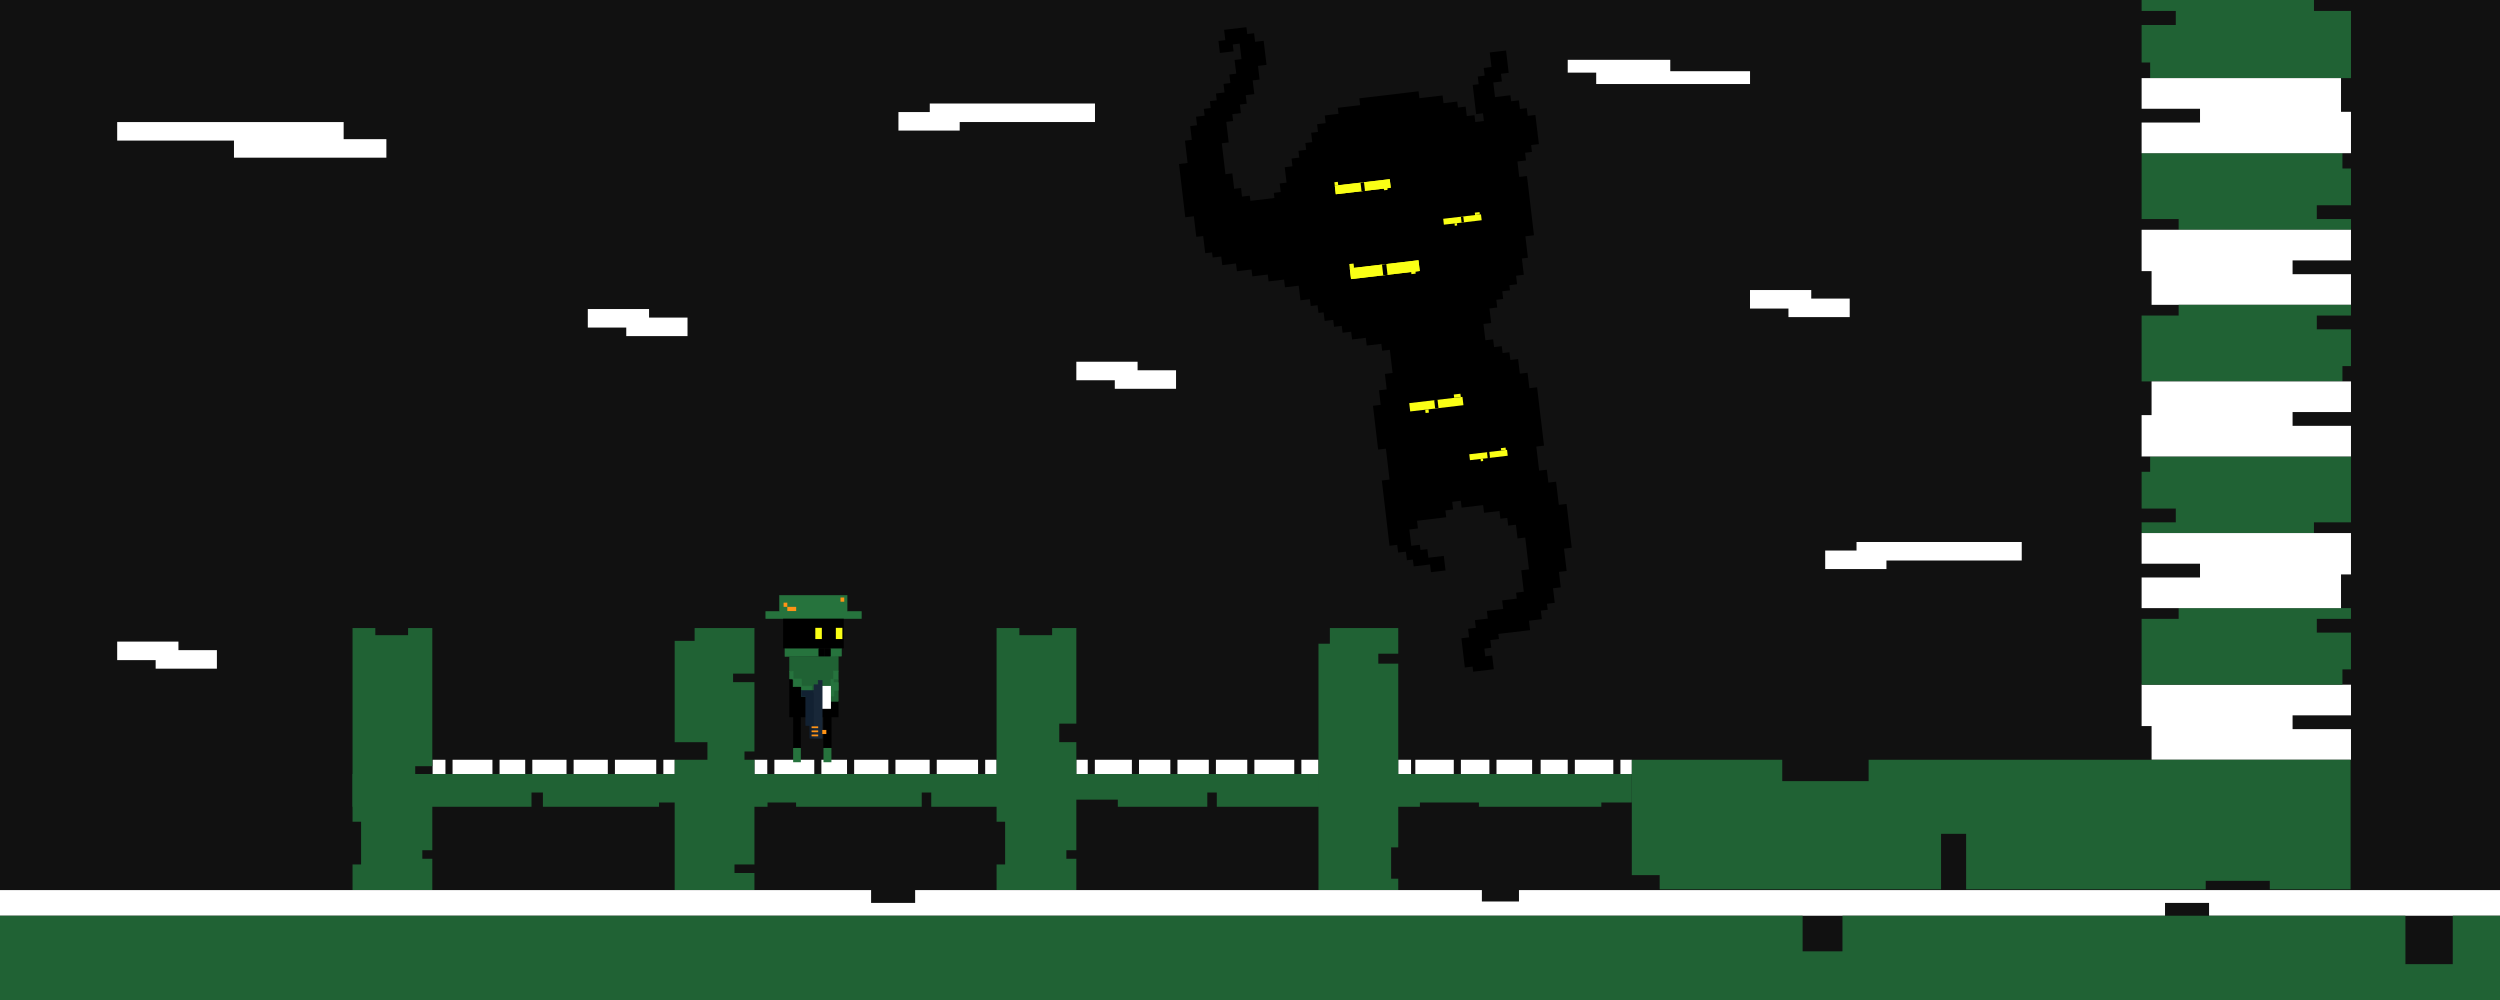 <svg width="2560" height="1024" viewBox="0 0 2560 1024" fill="none" xmlns="http://www.w3.org/2000/svg">
<rect x="0" y="0" width="2560" height="1024" fill="#808080" stroke="none"/>
<g clip-path="url(#clip0_420_7554)">
<rect width="2560" height="1024" fill="#111111"/>
<path fill-rule="evenodd" clip-rule="evenodd" d="M2193.02 0H2369.49V11.2H2407.41V79.996H2201.77V63.997H2193.02V25.599H2228.02V11.2H2193.02V0Z" fill="#206234"/>
<path fill-rule="evenodd" clip-rule="evenodd" d="M2407.41 235.282L2230.93 235.282V224.302H2193.01V156.854L2398.66 156.854V172.54H2407.41V210.185H2372.4V224.302H2407.41V235.282Z" fill="#206234"/>
<path fill-rule="evenodd" clip-rule="evenodd" d="M2193.02 79.996H2407.41L2397.2 79.996V114.504H2407.41V156.855H2193.02V125.484H2252.82V111.367H2193.02V79.996Z" fill="white"/>
<path fill-rule="evenodd" clip-rule="evenodd" d="M2407.41 312.142H2203.22V277.634H2193.01V235.283L2407.41 235.283V266.653H2347.6V280.77H2407.41V312.142Z" fill="white"/>
<path fill-rule="evenodd" clip-rule="evenodd" d="M2407.41 778H2203.22V743.492H2193.01V701.141H2407.41V732.512L2347.6 732.512V746.629H2407.41V778Z" fill="white"/>
<path fill-rule="evenodd" clip-rule="evenodd" d="M2407.4 312.142H2230.93V323.121H2193V390.569H2398.65V374.883H2407.4V337.238H2372.39V323.121H2407.4V312.142Z" fill="#206234"/>
<path fill-rule="evenodd" clip-rule="evenodd" d="M2407.4 622.716H2230.93V633.695H2193V701.143H2398.65V685.458H2407.4V647.812H2372.39V633.695H2407.4V622.716Z" fill="#206234"/>
<path fill-rule="evenodd" clip-rule="evenodd" d="M2193.01 545.854H2369.48V534.874H2407.4V467.426H2201.76V483.112H2193.01V520.758H2228.02V534.875H2193.01V545.854Z" fill="#206234"/>
<path fill-rule="evenodd" clip-rule="evenodd" d="M2407.4 390.569H2203.21V425.077H2193V467.428H2407.4V436.056L2347.6 436.056V421.939H2407.4V390.569Z" fill="white"/>
<path fill-rule="evenodd" clip-rule="evenodd" d="M2193.01 622.716H2397.2V588.208H2407.4V545.857H2193.01V577.228H2252.81V591.345H2193.01V622.716Z" fill="white"/>
<rect x="1612.64" y="778" width="39.379" height="14.583" fill="white"/>
<rect x="1577.63" y="778" width="27.711" height="14.583" fill="white"/>
<rect x="1532.42" y="778" width="36.462" height="14.583" fill="white"/>
<rect x="1495.96" y="778" width="29.17" height="14.583" fill="white"/>
<rect x="1449.29" y="778" width="39.379" height="14.583" fill="white"/>
<rect x="1431.79" y="778" width="13.126" height="14.583" fill="white"/>
<rect x="1659.31" y="778" width="11.668" height="14.583" fill="white"/>
<rect x="1332.61" y="778" width="17.502" height="14.583" fill="white"/>
<rect x="1284.48" y="778" width="40.837" height="14.583" fill="white"/>
<rect x="1245.1" y="778" width="32.087" height="14.583" fill="white"/>
<rect x="1205.72" y="778" width="32.087" height="14.583" fill="white"/>
<rect x="1166.34" y="778" width="32.087" height="14.583" fill="white"/>
<rect x="1121.13" y="778" width="37.92" height="14.583" fill="white"/>
<rect x="1102.17" y="778" width="11.668" height="14.583" fill="white"/>
<rect x="1008.83" y="778" width="11.668" height="14.583" fill="white"/>
<rect x="959.242" y="778" width="42.296" height="14.583" fill="white"/>
<rect x="916.945" y="778" width="35.004" height="14.583" fill="white"/>
<rect x="874.648" y="778" width="35.004" height="14.583" fill="white"/>
<rect x="841.102" y="778" width="26.253" height="14.583" fill="white"/>
<rect x="792.977" y="778" width="40.837" height="14.583" fill="white"/>
<rect x="772.555" y="778" width="13.126" height="14.583" fill="white"/>
<rect x="679.273" y="778" width="11.668" height="14.583" fill="white"/>
<rect x="629.688" y="778" width="42.296" height="14.583" fill="white"/>
<rect x="587.391" y="778" width="35.004" height="14.583" fill="white"/>
<rect x="545.094" y="778" width="35.004" height="14.583" fill="white"/>
<rect x="511.547" y="778" width="26.253" height="14.583" fill="white"/>
<rect x="463.422" y="778" width="40.837" height="14.583" fill="white"/>
<rect x="443" y="778" width="13.126" height="14.583" fill="white"/>
<path d="M808.594 734.174V695.473H811.939V703.356H820.301V711.001H827.946V726.051H851.121V718.485H858.289V734.174H851.121V765.708H843.476V734.174H819.823V765.708H812.416V734.174H808.594Z" fill="black" stroke="black" stroke-width="0.585"/>
<path d="M849.859 718.094V695.464H858.295V718.094H849.859Z" fill="#206234" stroke="#206234" stroke-width="0.585"/>
<path d="M803.82 672.061V663.938H838.225V671.822L803.82 672.061Z" fill="#26733D" stroke="#26733D" stroke-width="0.585"/>
<path d="M808.602 687.35V672.3H858.297V687.35H808.602Z" fill="#206234" stroke="#206234" stroke-width="0.585"/>
<path d="M811.625 695.464V679.98H853.316V695.464H811.625Z" fill="#206234" stroke="#206234" stroke-width="0.585"/>
<path d="M819.961 702.611V688.318H850.931V707.375L833.064 709.162L819.961 702.611Z" fill="#206234" stroke="#206234" stroke-width="0.585"/>
<path d="M808.594 695.233V687.35H812.178V695.233H820.54V702.61H831.052V713.143H824.725H820.54V703.117H812.178V695.233H808.594Z" fill="#26733D"/>
<path d="M812.178 695.233H808.594V687.35H812.178V695.233ZM812.178 695.233V703.117H820.54V702.61M812.178 695.233H820.54V702.61M820.54 702.61V713.143H824.725H831.052V702.61H820.54Z" stroke="#26733D" stroke-width="0.585"/>
<path d="M853.312 694.274V687.128H858.289V695.465H853.312V699.038H858.289V706.78H853.908V712.735H850.93V702.016V695.465H852.121H853.312V694.274Z" fill="#26733D"/>
<path d="M853.312 695.465V687.128H858.289V695.465H853.312ZM853.312 695.465V699.038H858.289V706.78H853.908V712.735H850.93V702.016V695.465H852.121H853.312ZM853.312 695.465V694.274" stroke="#26733D" stroke-width="0.585"/>
<path d="M850.648 672.061V663.938H861.639V671.822L850.648 672.061Z" fill="#26733D" stroke="#26733D" stroke-width="0.585"/>
<path d="M867.371 609.709H798.323V626.193H784.227V633.36H881.945V626.193H867.371V609.709Z" fill="#26733D" stroke="#26733D" stroke-width="0.585"/>
<path d="M801.906 633.599H864.025V663.938H801.906V633.599Z" fill="black"/>
<rect x="844.438" y="663.938" width="6.212" height="8.122" fill="black"/>
<rect x="838.219" y="663.938" width="6.212" height="8.122" fill="black"/>
<rect x="855.906" y="642.916" width="6.69" height="11.467" fill="#FAFF15"/>
<rect x="834.883" y="642.916" width="6.69" height="11.467" fill="#FAFF15"/>
<rect x="802.383" y="617.115" width="3.823" height="4.3" fill="#FF9315"/>
<rect x="860.688" y="611.859" width="3.823" height="4.3" fill="#FF9315"/>
<rect x="806.203" y="621.415" width="9.079" height="4.3" fill="#FF9315"/>
<path d="M812.18 765.947H820.064V780.52H812.18V765.947Z" fill="#26733D"/>
<path d="M843.242 765.947H851.366V780.52H843.242V765.947Z" fill="#26733D"/>
<path d="M850.887 702.383L838.477 702.373V725.812H850.887V702.383Z" fill="white"/>
<path d="M829.273 755.929H833.398V707.077H820.48V713.314H825.148V717.601V742.937H829.273V751.252V755.929Z" fill="#122132" stroke="#122132" stroke-width="0.585"/>
<path d="M841.859 755.929L841.858 696.655H837.819L837.821 701.215H833.521V755.929H841.859Z" fill="#182738" stroke="#182738" stroke-width="0.585"/>
<rect x="837.828" y="747.982" width="1.824" height="6.775" transform="rotate(90 837.828 747.982)" fill="#FF9315"/>
<rect x="846.164" y="747.462" width="4.169" height="4.169" transform="rotate(90 846.164 747.462)" fill="#FF9315"/>
<rect x="837.828" y="743.813" width="1.824" height="6.775" transform="rotate(90 837.828 743.813)" fill="#FF9315"/>
<rect x="837.828" y="752.151" width="1.824" height="6.775" transform="rotate(90 837.828 752.151)" fill="#FF9315"/>
<path fill-rule="evenodd" clip-rule="evenodd" d="M1276.33 27.829L1253.47 30.528L1254.72 41.08L1247.68 41.911L1249.13 54.222L1263.2 52.561L1262.37 45.526L1269.41 44.695L1271.28 60.522L1264.23 61.354L1265.9 75.425L1258.87 76.254L1259.91 85.047L1252.88 85.878L1253.92 94.669L1245.11 95.709L1245.94 102.743L1238.91 103.573L1239.74 110.609L1232.7 111.44L1233.53 118.474L1224.74 119.512L1225.78 128.305L1218.75 129.136L1220.41 143.206L1213.38 144.036L1216.08 166.897L1207.27 167.937L1213.71 222.455L1222.51 221.415L1225.01 242.52L1232.04 241.69L1234.11 259.276L1241.15 258.445L1241.77 263.722L1250.56 262.684L1251.6 271.477L1265.67 269.816L1251.13 146.71L1258.17 145.879L1255.68 124.775L1262.71 123.945L1261.88 116.912L1270.69 115.872L1269.65 107.079L1276.68 106.249L1275.64 97.454L1284.42 96.417L1282.76 82.349L1289.81 81.517L1288.15 67.447L1296.94 66.409L1294.03 41.788L1285.24 42.826L1284.2 34.034L1277.17 34.864L1276.33 27.829ZM1254.88 178.365L1261.91 177.535L1263.78 193.363L1270.82 192.532L1271.85 201.325L1279.77 200.391L1280.39 205.667L1305.01 202.76L1304.39 197.484L1311.43 196.653L1310.39 187.86L1317.42 187.029L1315.56 171.201L1323.47 170.267L1322.54 162.353L1330.45 161.419L1329.62 154.384L1337.53 153.45L1336.7 146.415L1343.74 145.584L1342.6 135.912L1349.63 135.081L1348.7 127.167L1357.49 126.129L1356.56 118.215L1370.63 116.554L1369.9 110.399L1392.77 107.699L1391.93 100.665L1452.61 93.501L1453.44 100.535L1477.19 97.732L1478.12 105.646L1492.19 103.985L1492.92 110.14L1500.84 109.206L1501.98 118.878L1509.89 117.944L1510.72 124.979L1518.64 124.044L1519.52 123.94L1518.58 116.026L1511.55 116.857L1508.02 86.96L1514.17 86.233L1513.24 78.319L1520.27 77.489L1519.34 69.575L1527.25 68.64L1525.49 53.692L1542.2 51.719L1544.9 74.582L1536.98 75.516L1537.92 83.43L1529.12 84.468L1530.89 99.417L1546.72 97.548L1547.44 103.703L1555.36 102.769L1556.4 111.562L1563.43 110.731L1564.37 118.645L1572.28 117.711L1575.81 147.608L1567.9 148.542L1568.73 155.577L1561.69 156.408L1562.63 164.321L1553.83 165.36L1555.7 181.188L1563.62 180.253L1570.78 240.927L1561.99 241.965L1564.58 263.948L1558.43 264.675L1560.4 281.382L1552.49 282.316L1553.52 291.11L1545.61 292.044L1546.23 297.32L1538.32 298.254L1539.25 306.168L1532.22 306.999L1533.15 314.913L1525.24 315.847L1527 330.796L1519.09 331.73L1521.06 348.437L1528.98 347.503L1529.91 355.417L1537.82 354.482L1538.65 361.517L1545.69 360.686L1546.62 368.6L1554.54 367.666L1556.3 382.614L1564.22 381.68L1566.09 397.508L1574 396.573L1581.06 456.368L1573.15 457.302L1576.06 481.923L1583.97 480.989L1585.53 494.179L1593.44 493.244L1596.25 516.986L1604.16 516.052L1609.46 560.897L1601.54 561.832L1604.24 584.694L1596.33 585.628L1598.2 601.456L1590.28 602.391L1592.05 617.339L1584.13 618.274L1584.86 624.429L1577.82 625.26L1578.86 634.053L1565.67 635.61L1566.81 645.283L1534.27 649.124L1534.9 654.4L1526.1 655.438L1527.04 663.352L1520 664.183L1520.94 672.097L1527.97 671.266L1529.63 685.335L1508.53 687.827L1507.91 682.551L1499.99 683.486L1496.46 653.589L1504.37 652.654L1503.34 643.861L1511.25 642.927L1510.32 635.013L1523.51 633.455L1522.57 625.541L1539.28 623.569L1538.24 614.775L1553.19 613.01L1552.47 606.855L1560.38 605.921L1557.79 583.938L1565.7 583.003L1561.86 550.468L1553.94 551.403L1552.28 537.333L1544.37 538.268L1543.43 530.354L1536.4 531.184L1535.46 523.271L1519.63 525.139L1518.7 517.225L1496.71 519.821L1495.88 512.786L1487.09 513.825L1488.02 521.739L1480.11 522.673L1480.94 529.708L1451.04 533.238L1451.97 541.152L1443.18 542.19L1445.15 558.897L1453.95 557.859L1454.57 563.135L1461.61 562.304L1462.64 571.097L1478.47 569.229L1480.24 584.177L1465.29 585.942L1464.35 578.028L1447.65 580.001L1446.81 572.966L1440.66 573.693L1439.62 564.9L1431.71 565.834L1430.77 557.92L1422.86 558.855L1414.96 492.026L1422.88 491.091L1419.14 459.436L1411.23 460.37L1405.93 415.525L1413.85 414.59L1412.08 399.642L1420 398.707L1418.13 382.879L1426.04 381.945L1423.24 358.203L1415.32 359.138L1414.49 352.103L1399.54 353.868L1398.61 345.954L1384.54 347.615L1383.6 339.701L1374.81 340.74L1373.98 333.705L1366.06 334.639L1365.23 327.605L1356.44 328.643L1355.4 319.85L1350.12 320.473L1349.19 312.559L1342.15 313.389L1341.32 306.355L1331.65 307.497L1329.88 292.548L1315.81 294.21L1314.88 286.296L1299.05 288.164L1298.22 281.13L1282.39 282.999L1281.56 275.964L1266.61 277.729L1254.88 178.365Z" fill="black"/>
<rect width="38.963" height="6.087" transform="matrix(0.993 -0.117 0.117 0.993 1477.83 224.038)" fill="#FAFF15"/>
<rect width="2.435" height="6.087" transform="matrix(0.993 -0.117 0.117 0.993 1495.97 221.896)" fill="black"/>
<rect width="4.87" height="2.435" transform="matrix(0.993 -0.117 0.117 0.993 1510.2 217.765)" fill="#FAFF15"/>
<rect width="2.435" height="2.435" transform="matrix(0.993 -0.117 0.117 0.993 1489.43 228.798)" fill="#FAFF15"/>
<rect width="38.963" height="6.087" transform="matrix(0.993 -0.117 0.117 0.993 1504.52 465.18)" fill="#FAFF15"/>
<rect width="2.435" height="6.087" transform="matrix(0.993 -0.117 0.117 0.993 1522.66 463.04)" fill="black"/>
<rect width="4.87" height="2.435" transform="matrix(0.993 -0.117 0.117 0.993 1536.88 458.908)" fill="#FAFF15"/>
<rect width="2.435" height="2.435" transform="matrix(0.993 -0.117 0.117 0.993 1516.12 469.942)" fill="#FAFF15"/>
<rect width="54.902" height="8.578" transform="matrix(0.993 -0.117 0.117 0.993 1443.05 412.815)" fill="#FAFF15"/>
<rect width="3.431" height="8.578" transform="matrix(0.993 -0.117 0.117 0.993 1468.62 409.797)" fill="black"/>
<rect width="6.863" height="3.431" transform="matrix(0.993 -0.117 0.117 0.993 1488.66 403.976)" fill="#FAFF15"/>
<rect width="3.431" height="3.431" transform="matrix(0.993 -0.117 0.117 0.993 1459.4 419.522)" fill="#FAFF15"/>
<rect width="56.673" height="8.854" transform="matrix(0.993 -0.117 0.117 0.993 1366.82 190.113)" fill="#FAFF15"/>
<rect width="56.673" height="8.854" transform="matrix(0.993 -0.117 0.117 0.993 1366.82 190.113)" fill="#FAFF15"/>
<rect width="3.542" height="8.854" transform="matrix(0.993 -0.117 0.117 0.993 1393.2 186.998)" fill="black"/>
<rect width="3.542" height="3.542" transform="matrix(0.993 -0.117 0.117 0.993 1366.41 186.595)" fill="#FAFF15"/>
<rect width="3.542" height="3.542" transform="matrix(0.993 -0.117 0.117 0.993 1416.91 191.333)" fill="#FAFF15"/>
<rect width="70.842" height="11.068" transform="matrix(0.993 -0.117 0.117 0.993 1382.17 274.784)" fill="#FAFF15"/>
<rect width="70.842" height="11.068" transform="matrix(0.993 -0.117 0.117 0.993 1382.17 274.784)" fill="#FAFF15"/>
<rect width="4.428" height="11.068" transform="matrix(0.993 -0.117 0.117 0.993 1415.16 270.892)" fill="black"/>
<rect width="4.428" height="4.427" transform="matrix(0.993 -0.117 0.117 0.993 1381.65 270.389)" fill="#FAFF15"/>
<rect width="4.428" height="4.427" transform="matrix(0.993 -0.117 0.117 0.993 1444.77 276.312)" fill="#FAFF15"/>
<path fill-rule="evenodd" clip-rule="evenodd" d="M711.298 656.249H690.875V760H724.422V778H690.875V911.458H772.55V893.958H752.128V885.208H772.55V778H762.342V769.5H772.55V698.541H750.669V689.791H772.55V643.125H711.298V656.249Z" fill="#206234"/>
<path fill-rule="evenodd" clip-rule="evenodd" d="M1077.38 650.416H1043.84V643.124H1020.5V841.458H1029.25V885.208H1020.5V911.457H1102.17V879.374H1091.96V870.624H1102.17V759.958H1084.67V741H1102.17V643.124H1077.38V650.416Z" fill="#206234"/>
<path fill-rule="evenodd" clip-rule="evenodd" d="M417.881 650.416H384.336V643.124H361V841.458H369.75V885.208H361V911.457H442.675V879.374H432.462V870.624H442.675V803.54H425.169V784.582H442.675V643.124H417.881V650.416Z" fill="#206234"/>
<path fill-rule="evenodd" clip-rule="evenodd" d="M361 792.584H1670.97V821.751H1639.77V826.126H1514.4V821.75H1453.97V826.126H1246.01V811.542H1236.27V826.126H1144.65V818.834H1045.23V826.126H953.601V811.542H943.854V826.126H815.192V821.751H785.952V826.126H719.692V821.751H674.856V826.126H555.942V811.542H544.246V826.126H361V792.584Z" fill="#206234"/>
<path fill-rule="evenodd" clip-rule="evenodd" d="M1350.12 659.167H1361.79V643.125H1431.8V669.375H1411.38V679.583H1431.8V867.708H1424.5V899.792H1431.8V911.458H1350.12V823.958H1396.8V816.667H1350.12V659.167Z" fill="#206234"/>
<path fill-rule="evenodd" clip-rule="evenodd" d="M1913.46 799.875H1825.02V778H1670.98V896.125H1699.51V910.708H1987.63V853.834H2013.31V910.708H2258.65V901.958H2324.27V910.708H2407V778H1913.46V799.875Z" fill="#206234"/>
<rect x="120" y="125" width="231.898" height="18.958" fill="white"/>
<rect x="239.594" y="142.5" width="156.057" height="18.958" fill="white"/>
<rect x="120" y="657" width="62.715" height="18.958" fill="white"/>
<rect x="159.383" y="665.75" width="62.715" height="18.958" fill="white"/>
<rect x="1792.03" y="86.041" width="157.516" height="13.125" transform="rotate(-180 1792.03 86.041)" fill="white"/>
<rect x="1710.36" y="74.375" width="105.011" height="13.125" transform="rotate(-180 1710.36 74.375)" fill="white"/>
<rect x="601.914" y="316.458" width="62.715" height="18.958" fill="white"/>
<rect x="641.297" y="325.208" width="62.715" height="18.958" fill="white"/>
<rect x="1102.17" y="370.417" width="62.715" height="18.958" fill="white"/>
<rect x="1141.55" y="379.167" width="62.715" height="18.958" fill="white"/>
<rect x="1792" y="297" width="62.715" height="18.958" fill="white"/>
<rect x="1831.38" y="305.75" width="62.715" height="18.958" fill="white"/>
<rect x="952.078" y="106" width="169.184" height="18.958" fill="white"/>
<rect x="920" y="114.75" width="62.715" height="18.958" fill="white"/>
<rect x="1901.08" y="555" width="169.184" height="18.958" fill="white"/>
<rect x="1869" y="563.75" width="62.715" height="18.958" fill="white"/>
<path fill-rule="evenodd" clip-rule="evenodd" d="M892 911.459H-81V937.709H2216.98V924.584H2262.08V937.709H2560V911.459H1555.42V923.126H1517.44V911.459H937.105V924.584H892V911.459Z" fill="white"/>
<path fill-rule="evenodd" clip-rule="evenodd" d="M1886.69 937.709H2463.16V987.292H2511.62V937.709H2606V1120H2606V1082.08H2557.53V1120H800.069V1106.88H371.547V1120H-5.945V1060.21H147.099V1033.96H-5.945V937.709H1845.88V974.168H1886.69V937.709Z" fill="#206234"/>
</g>
<defs>
<clipPath id="clip0_420_7554">
<rect width="2560" height="1024" fill="white"/>
</clipPath>
</defs>
</svg>
